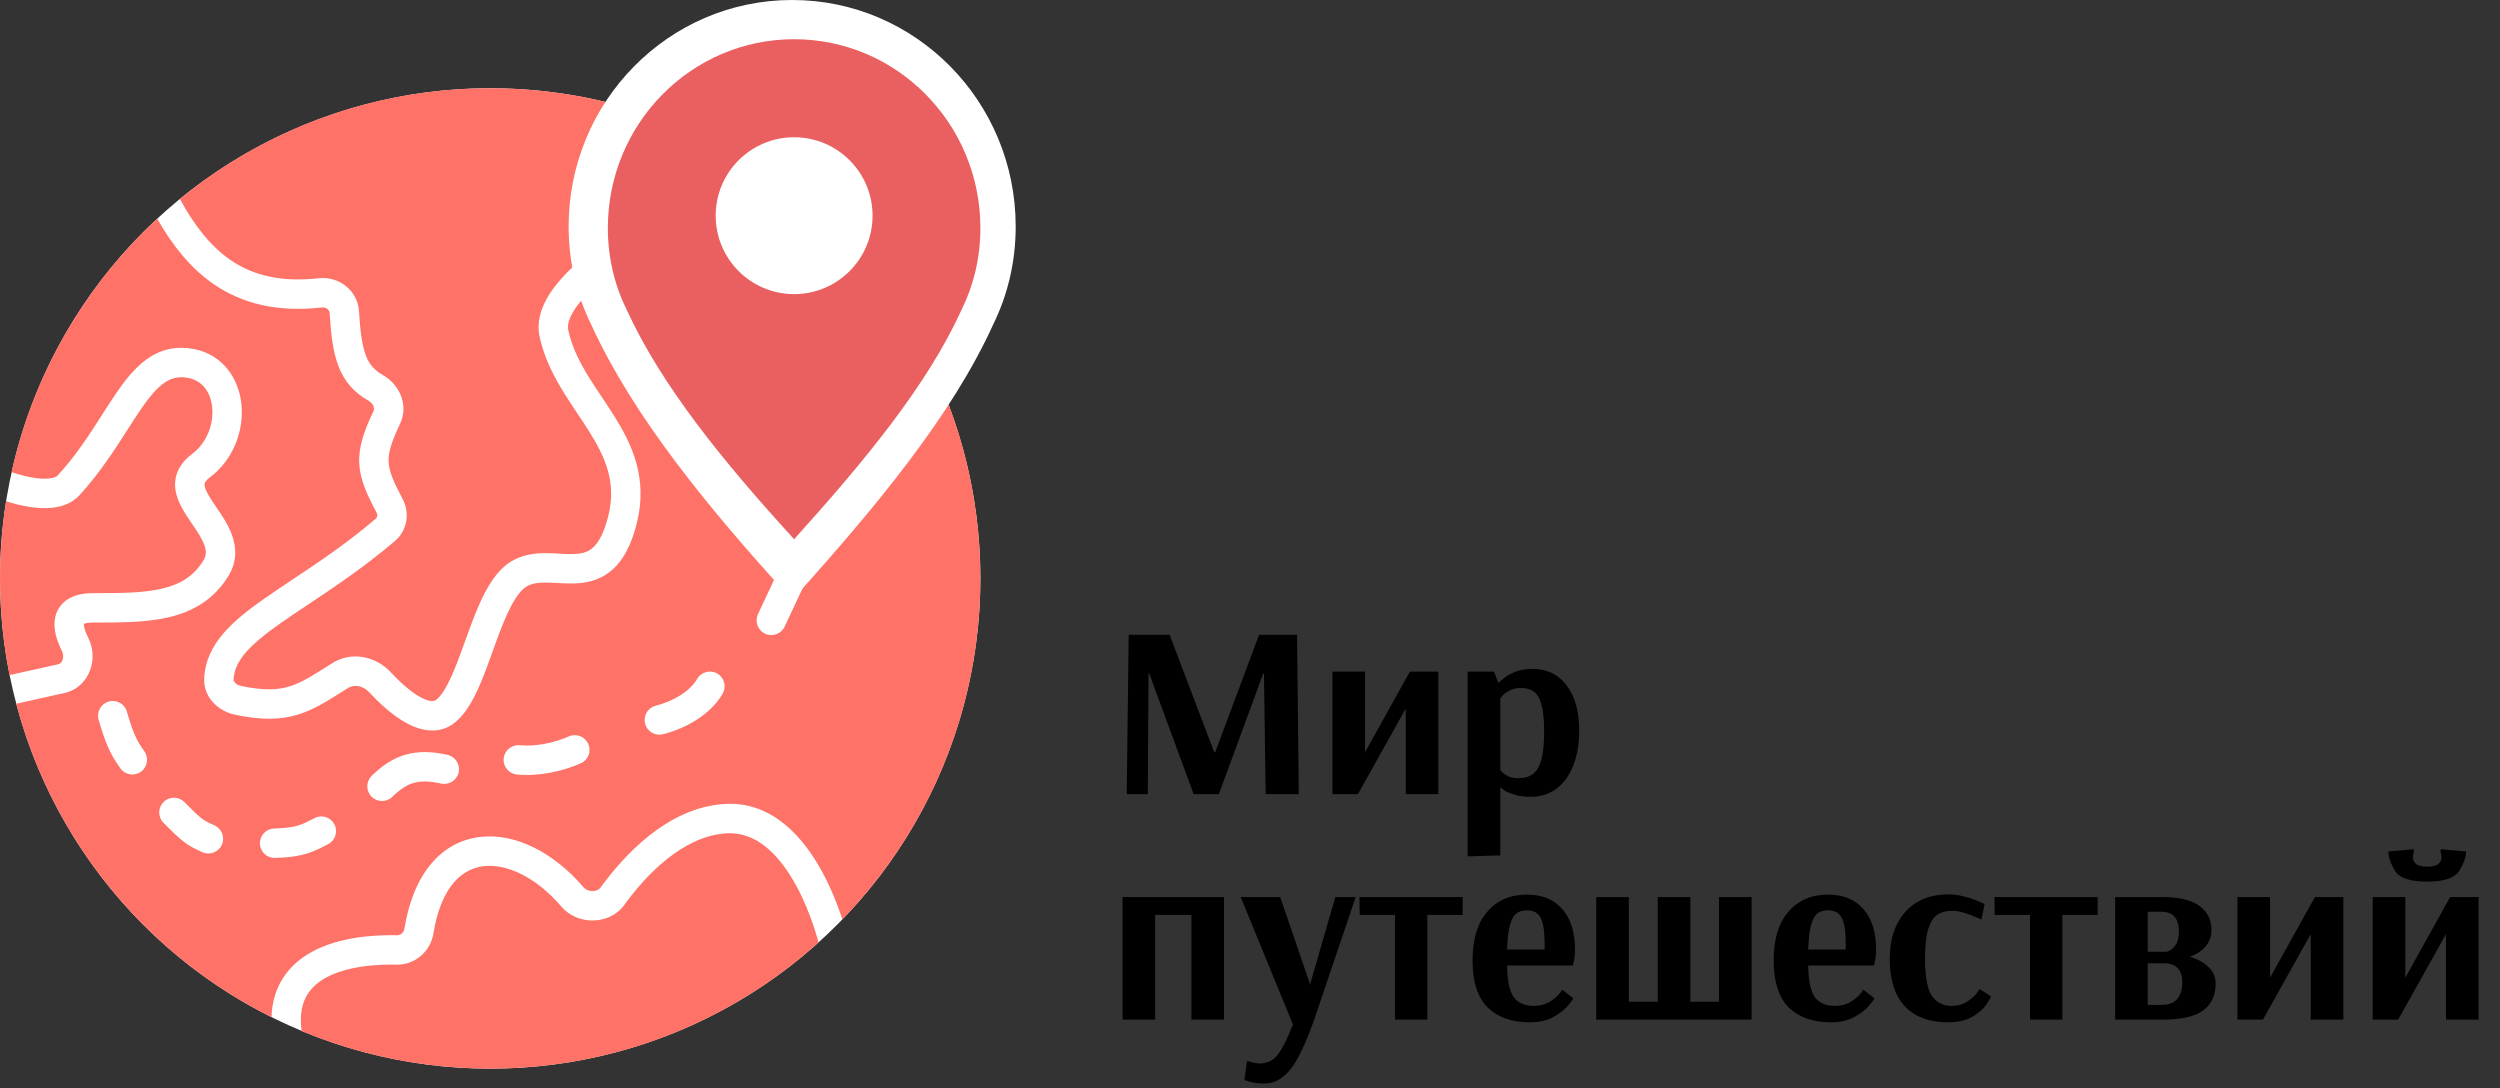 <svg width="255" height="111" viewBox="0 0 255 111" fill="none" xmlns="http://www.w3.org/2000/svg">
<rect x="0" y="0" width="255" height="111" fill="#333333" stroke="none"/>
<circle cx="50" cy="59" r="50" fill="white"/>
<path fill-rule="evenodd" clip-rule="evenodd" d="M83.487 96.13C74.623 104.13 62.88 109 50 109C43.186 109 36.691 107.637 30.771 105.169C30.61 104.029 30.693 103.116 30.924 102.385C31.213 101.471 31.765 100.739 32.571 100.151C34.247 98.925 37.019 98.331 40.449 98.395C42.342 98.43 43.92 97.023 44.21 95.216C44.992 90.354 47.19 88.612 49.299 88.351C51.621 88.063 54.663 89.424 57.263 92.474C58.108 93.464 59.343 93.907 60.493 93.891C61.646 93.874 62.888 93.391 63.68 92.299C64.774 90.792 66.279 89.01 68.089 87.579C69.903 86.144 71.931 85.132 74.094 84.997C77.148 84.806 79.479 87.177 81.185 90.284C82.004 91.776 82.596 93.296 82.984 94.454C83.178 95.03 83.318 95.509 83.41 95.841C83.441 95.956 83.467 96.053 83.487 96.13ZM85.921 93.78C85.892 93.689 85.861 93.595 85.829 93.499C85.404 92.235 84.746 90.537 83.815 88.841C82.021 85.573 78.852 81.694 73.906 82.003C70.924 82.189 68.325 83.567 66.228 85.226C64.127 86.888 62.438 88.904 61.252 90.537C61.115 90.727 60.84 90.885 60.451 90.891C60.059 90.897 59.728 90.74 59.546 90.527C56.587 87.058 52.634 84.914 48.93 85.373C45.012 85.859 42.152 89.114 41.248 94.74C41.185 95.135 40.84 95.402 40.505 95.396C36.845 95.328 33.27 95.924 30.801 97.728C29.533 98.655 28.564 99.897 28.063 101.482C27.838 102.195 27.715 102.955 27.692 103.76C14.976 97.41 5.344 85.8 1.649 71.781L6.595 70.682C7.901 70.392 8.775 69.448 9.175 68.4C9.569 67.367 9.545 66.143 9.01 65.077C8.817 64.694 8.681 64.347 8.61 64.057C8.555 63.835 8.552 63.702 8.557 63.638C8.655 63.59 8.925 63.5 9.5 63.5L9.617 63.5C12.276 63.5 14.923 63.5 17.219 62.96C19.636 62.391 21.767 61.204 23.272 58.795C24.195 57.318 24.122 55.85 23.67 54.588C23.29 53.528 22.608 52.528 22.073 51.745C22.024 51.672 21.975 51.601 21.929 51.533C21.294 50.597 20.955 50.019 20.874 49.574C20.844 49.411 20.862 49.32 20.895 49.244C20.935 49.153 21.049 48.963 21.4 48.7C23.869 46.848 24.919 43.803 24.615 41.142C24.305 38.428 22.513 35.844 19.149 35.507C15.728 35.165 13.648 37.513 11.954 39.959C11.423 40.727 10.91 41.528 10.384 42.352L10.384 42.352L10.384 42.352C9.118 44.332 7.774 46.436 5.894 48.486C5.795 48.595 5.567 48.738 5.072 48.801C4.582 48.864 3.983 48.826 3.352 48.722C2.733 48.619 2.149 48.463 1.715 48.329C1.5 48.263 1.327 48.204 1.21 48.163L1.18 48.152C3.415 38.048 8.707 29.093 16.035 22.307C17.592 25.039 19.447 27.381 21.855 29.022C24.773 31.01 28.352 31.866 32.852 31.361C33.293 31.311 33.603 31.634 33.622 31.934C33.755 34.083 33.959 35.879 34.519 37.339C35.117 38.9 36.097 40.024 37.602 40.881C37.843 41.018 38.014 41.228 38.095 41.437C38.171 41.636 38.16 41.806 38.091 41.951C37.116 43.997 36.554 45.614 36.644 47.3C36.733 48.959 37.448 50.478 38.423 52.313C38.545 52.542 38.478 52.779 38.337 52.9C35.309 55.475 32.41 57.403 29.819 59.127C28.762 59.831 27.756 60.499 26.814 61.165C23.739 63.334 21.013 65.668 20.829 69.145C20.72 71.198 22.363 72.56 23.93 72.892C26.611 73.462 28.572 73.451 30.413 72.881C32.014 72.385 33.443 71.478 35.035 70.468C35.187 70.372 35.339 70.275 35.494 70.178C36.086 69.804 37 69.904 37.636 70.588C38.601 71.626 39.937 72.899 41.36 73.698C42.729 74.467 44.748 75.08 46.46 73.652C47.49 72.794 48.229 71.458 48.814 70.152C49.33 69 49.802 67.688 50.255 66.429C50.328 66.225 50.401 66.023 50.473 65.823C51.007 64.348 51.523 62.984 52.103 61.874C52.7 60.733 53.253 60.083 53.744 59.802C54.267 59.504 54.907 59.407 55.812 59.422C56.146 59.427 56.471 59.445 56.83 59.465C56.967 59.473 57.108 59.481 57.257 59.488C57.767 59.514 58.335 59.534 58.909 59.497C60.086 59.421 61.379 59.101 62.519 58.061C63.625 57.052 64.417 55.517 64.955 53.364C66.105 48.763 64.467 45.316 62.581 42.325C62.156 41.65 61.749 41.043 61.355 40.453L61.355 40.453C60.822 39.658 60.31 38.894 59.797 38.03C58.957 36.618 58.294 35.214 57.967 33.686C57.88 33.281 57.951 32.726 58.372 31.961C58.794 31.193 59.507 30.331 60.49 29.403C62.455 27.55 65.263 25.648 68.199 23.917C71.119 22.196 74.094 20.685 76.346 19.602C77.47 19.061 78.409 18.629 79.067 18.332C79.073 18.33 79.078 18.327 79.084 18.325C91.748 27.396 100 42.234 100 59C100 72.517 94.636 84.781 85.921 93.78ZM76.148 16.374C75.805 16.535 75.436 16.71 75.045 16.898C72.749 18.003 69.693 19.554 66.676 21.333C63.674 23.102 60.639 25.138 58.431 27.222C57.328 28.262 56.374 29.369 55.743 30.515C55.111 31.664 54.745 32.969 55.033 34.314C55.456 36.286 56.293 38.007 57.219 39.564C57.742 40.443 58.362 41.375 58.951 42.258L58.951 42.258C59.342 42.845 59.719 43.41 60.044 43.925C61.783 46.684 62.895 49.237 62.045 52.636C61.583 54.483 61 55.386 60.497 55.845C60.027 56.274 59.477 56.454 58.716 56.503C58.322 56.529 57.897 56.517 57.409 56.492C57.337 56.489 57.264 56.484 57.188 56.48C57.142 56.478 57.096 56.475 57.049 56.473H57.049C56.673 56.452 56.258 56.428 55.86 56.422C54.78 56.405 53.483 56.496 52.256 57.198C50.997 57.917 50.113 59.205 49.444 60.485C48.758 61.797 48.181 63.34 47.652 64.802C47.576 65.013 47.5 65.222 47.426 65.429C46.97 66.697 46.542 67.887 46.076 68.926C45.521 70.167 45.01 70.956 44.54 71.348C44.322 71.529 43.892 71.68 42.829 71.082C41.819 70.515 40.737 69.517 39.833 68.545C38.378 66.98 35.896 66.376 33.892 67.641L33.535 67.867C31.816 68.954 30.727 69.643 29.525 70.015C28.329 70.385 26.92 70.46 24.553 69.958C24.299 69.904 24.091 69.777 23.965 69.639C23.849 69.512 23.82 69.402 23.825 69.304C23.924 67.437 25.361 65.861 28.543 63.616C29.378 63.027 30.317 62.402 31.331 61.727L31.331 61.727L31.331 61.727C33.965 59.975 37.11 57.882 40.281 55.185C41.55 54.105 41.82 52.312 41.072 50.905C40.081 49.041 39.689 48.059 39.64 47.14C39.592 46.247 39.862 45.207 40.799 43.242C41.738 41.271 40.685 39.185 39.087 38.275C38.159 37.746 37.66 37.151 37.32 36.265C36.941 35.278 36.749 33.898 36.616 31.748C36.483 29.594 34.519 28.154 32.517 28.379C28.61 28.818 25.777 28.064 23.544 26.543C21.503 25.152 19.843 23.039 18.347 20.293C26.968 13.235 37.989 9 50 9C59.585 9 68.54 11.697 76.148 16.374ZM5.944 67.754L0.972 68.859C0.334 65.671 0 62.375 0 59C0 56.322 0.211 53.693 0.616 51.128C0.684 51.15 0.757 51.173 0.834 51.197C1.35 51.356 2.07 51.55 2.861 51.681C3.642 51.811 4.56 51.891 5.45 51.777C6.334 51.665 7.348 51.34 8.106 50.514C10.173 48.258 11.749 45.793 13.057 43.748L13.057 43.748C13.545 42.985 13.996 42.28 14.421 41.666C16.102 39.237 17.272 38.335 18.851 38.493C20.487 38.656 21.445 39.822 21.635 41.483C21.831 43.197 21.131 45.152 19.6 46.3C18.951 46.787 18.44 47.363 18.142 48.053C17.837 48.758 17.804 49.464 17.923 50.113C18.138 51.289 18.887 52.394 19.439 53.207L19.446 53.217L19.539 53.353C20.132 54.227 20.602 54.918 20.846 55.6C21.065 56.212 21.055 56.682 20.728 57.205C19.733 58.796 18.364 59.608 16.531 60.04C14.611 60.492 12.302 60.5 9.5 60.5C8.602 60.5 7.77 60.642 7.08 61.025C6.339 61.438 5.862 62.076 5.664 62.826C5.48 63.518 5.557 64.207 5.697 64.775C5.84 65.355 6.076 65.92 6.329 66.423C6.469 66.702 6.48 67.048 6.372 67.332C6.269 67.6 6.107 67.717 5.944 67.754ZM11.084 71.559C11.88 71.329 12.711 71.788 12.941 72.584C13.556 74.713 13.93 75.531 14.717 76.623C15.201 77.295 15.049 78.233 14.377 78.717C13.705 79.201 12.768 79.049 12.283 78.377C11.218 76.899 10.725 75.72 10.059 73.416C9.829 72.621 10.288 71.789 11.084 71.559ZM18.798 81.804C18.21 81.221 17.26 81.225 16.677 81.813C16.093 82.401 16.097 83.351 16.686 83.934L16.776 84.023L16.978 84.225L16.978 84.225L16.979 84.225L16.979 84.225C17.629 84.872 18.129 85.37 18.619 85.76C19.237 86.253 19.828 86.571 20.664 86.932C21.424 87.26 22.307 86.91 22.635 86.149C22.964 85.388 22.613 84.506 21.852 84.177C21.157 83.877 20.826 83.683 20.488 83.414C20.137 83.134 19.769 82.768 19.08 82.084L18.798 81.804ZM34.117 84.099C34.49 84.839 34.193 85.741 33.453 86.114C33.364 86.159 33.274 86.205 33.183 86.251L33.183 86.251C32.62 86.539 32.026 86.843 31.307 87.064C30.448 87.329 29.461 87.469 28.05 87.507C27.222 87.529 26.533 86.876 26.511 86.048C26.488 85.22 27.142 84.531 27.97 84.508C29.226 84.475 29.917 84.354 30.423 84.198C30.876 84.058 31.223 83.882 31.794 83.592C31.89 83.543 31.992 83.491 32.102 83.435C32.842 83.062 33.744 83.36 34.117 84.099ZM37.919 79.13C37.326 79.708 37.314 80.658 37.893 81.251C38.471 81.844 39.421 81.856 40.014 81.277C40.82 80.491 41.489 80.067 42.177 79.865C42.863 79.664 43.724 79.637 44.987 79.922C45.795 80.104 46.598 79.597 46.78 78.789C46.963 77.981 46.455 77.178 45.647 76.996C44.061 76.638 42.654 76.598 41.331 76.987C40.01 77.375 38.928 78.145 37.919 79.13ZM60.004 75.883C60.338 76.641 59.994 77.527 59.236 77.861C57.405 78.668 54.976 79.216 52.727 79.003C51.903 78.924 51.297 78.192 51.376 77.367C51.454 76.543 52.187 75.938 53.011 76.016C54.645 76.171 56.558 75.763 58.026 75.115C58.784 74.781 59.669 75.125 60.004 75.883ZM73.708 70.754C74.124 70.038 73.881 69.12 73.165 68.703C72.448 68.287 71.53 68.53 71.114 69.246C70.38 70.509 68.68 71.535 66.89 71.983C66.087 72.183 65.598 72.998 65.799 73.802C66 74.605 66.814 75.094 67.618 74.893C69.828 74.341 72.41 72.987 73.708 70.754ZM81.789 56.642C82.539 56.994 82.861 57.888 82.509 58.638L80.031 63.916C79.678 64.665 78.785 64.988 78.035 64.636C77.285 64.284 76.963 63.39 77.315 62.64L79.794 57.362C80.146 56.612 81.039 56.29 81.789 56.642Z" fill="#FF7268"/>
<path fill-rule="evenodd" clip-rule="evenodd" d="M103.6 23.104C103.6 26.731 102.775 30.113 101.306 33.097C97.096 42.361 89.451 51.608 80.8 61.2V46.2V45.6H80.8C80.8 45.6 80.8 45.6 80.8 45.6V46.2V61.2C72.068 51.645 64.59 42.431 60.347 33.203C58.844 30.193 58 26.774 58 23.104C58 10.344 68.208 0 80.8 0C93.392 0 103.6 10.344 103.6 23.104Z" fill="white"/>
<circle cx="81" cy="23" r="10" fill="white"/>
<path fill-rule="evenodd" clip-rule="evenodd" d="M98.088 31.581C99.313 29.094 100 26.276 100 23.253C100 12.62 91.493 4 81 4C70.507 4 62 12.62 62 23.253C62 26.311 62.704 29.161 63.956 31.669C67.492 39.359 73.724 47.037 81 55V42.5V42H81H81V42.5V55C88.209 47.007 94.58 39.301 98.088 31.581ZM81 30C85.418 30 89 26.418 89 22C89 17.582 85.418 14 81 14C76.582 14 73 17.582 73 22C73 26.418 76.582 30 81 30Z" fill="#EA6060"/>
<path d="M114.925 81L115.125 64.75H119.3L123.85 76.725H123.95L128.425 64.75H132.3L132.475 81H129.1L128.925 68.7H128.85L124.325 81H121.75L117.225 68.7H117.15L117.075 81H114.925ZM135.911 81V68.5H139.236V76.725L143.811 68.5H146.711V81H143.386V72.275L138.511 81H135.911ZM149.705 68.5H152.38L152.83 69.625H152.905C152.905 69.592 153.047 69.458 153.33 69.225C153.613 68.975 154.005 68.75 154.505 68.55C155.005 68.333 155.605 68.225 156.305 68.225C157.788 68.225 158.955 68.792 159.805 69.925C160.655 71.058 161.08 72.583 161.08 74.5C161.08 75.85 160.88 77.042 160.48 78.075C160.08 79.092 159.505 79.883 158.755 80.45C158.022 81 157.147 81.275 156.13 81.275C155.48 81.275 154.93 81.2 154.48 81.05C154.03 80.917 153.688 80.775 153.455 80.625C153.222 80.458 153.105 80.358 153.105 80.325H153.03V87.25L149.705 87.35V68.5ZM154.88 79.375C155.513 79.375 156.013 79.225 156.38 78.925C156.763 78.625 157.047 78.133 157.23 77.45C157.413 76.75 157.505 75.792 157.505 74.575C157.505 73.425 157.413 72.533 157.23 71.9C157.063 71.25 156.805 70.8 156.455 70.55C156.122 70.3 155.68 70.175 155.13 70.175C154.73 70.175 154.372 70.25 154.055 70.4C153.755 70.55 153.513 70.708 153.33 70.875C153.163 71.042 153.063 71.167 153.03 71.25V78.55C153.063 78.6 153.147 78.692 153.28 78.825C153.413 78.942 153.613 79.067 153.88 79.2C154.163 79.317 154.497 79.375 154.88 79.375Z" fill="black"/>
<path d="M114.5 104V91.5H124.85V104H121.525V93.325H117.825V104H114.5ZM128.879 110.525C128.496 110.525 128.154 110.492 127.854 110.425C127.571 110.375 127.354 110.317 127.204 110.25C127.054 110.2 126.962 110.167 126.929 110.15L127.204 108.2C127.271 108.233 127.437 108.283 127.704 108.35C127.971 108.433 128.237 108.475 128.504 108.475C129.254 108.475 129.862 108.175 130.329 107.575C130.796 106.992 131.312 105.967 131.879 104.5L126.554 91.5H130.579L133.629 100.4L136.204 91.5H138.279L133.954 104.275C133.437 105.692 132.946 106.842 132.479 107.725C132.029 108.608 131.512 109.292 130.929 109.775C130.346 110.275 129.662 110.525 128.879 110.525ZM142.29 104V93.325H138.69L138.665 91.5H149.19V93.325H145.59V104H142.29ZM156.05 104.275C154.2 104.275 152.758 103.767 151.725 102.75C150.708 101.717 150.2 100.125 150.2 97.975C150.2 95.808 150.7 94.15 151.7 93C152.7 91.833 154.05 91.25 155.75 91.25C157.3 91.25 158.5 91.742 159.35 92.725C160.216 93.692 160.65 95.083 160.65 96.9C160.65 97.317 160.616 97.667 160.55 97.95C160.5 98.233 160.466 98.408 160.45 98.475H153.725C153.741 99.975 153.958 101.042 154.375 101.675C154.808 102.292 155.5 102.6 156.45 102.6C157.016 102.6 157.516 102.483 157.95 102.25C158.383 102 158.725 101.733 158.975 101.45C159.225 101.15 159.35 100.983 159.35 100.95L160.475 101.825C160.475 101.892 160.3 102.133 159.95 102.55C159.616 102.967 159.116 103.358 158.45 103.725C157.8 104.092 157 104.275 156.05 104.275ZM157.55 96.85V96.275C157.55 95.008 157.416 94.125 157.15 93.625C156.883 93.108 156.416 92.85 155.75 92.85C155.283 92.85 154.908 92.967 154.625 93.2C154.358 93.433 154.15 93.842 154 94.425C153.85 94.992 153.758 95.8 153.725 96.85H157.55ZM162.815 104V91.5H166.14V102.175H169.09V91.5H172.415V102.175H175.34V91.5H178.665V104H162.815ZM186.763 104.275C184.913 104.275 183.471 103.767 182.438 102.75C181.421 101.717 180.913 100.125 180.913 97.975C180.913 95.808 181.413 94.15 182.413 93C183.413 91.833 184.763 91.25 186.463 91.25C188.013 91.25 189.213 91.742 190.063 92.725C190.929 93.692 191.363 95.083 191.363 96.9C191.363 97.317 191.329 97.667 191.263 97.95C191.213 98.233 191.179 98.408 191.163 98.475H184.438C184.454 99.975 184.671 101.042 185.088 101.675C185.521 102.292 186.213 102.6 187.163 102.6C187.729 102.6 188.229 102.483 188.663 102.25C189.096 102 189.438 101.733 189.688 101.45C189.938 101.15 190.063 100.983 190.063 100.95L191.188 101.825C191.188 101.892 191.013 102.133 190.663 102.55C190.329 102.967 189.829 103.358 189.163 103.725C188.513 104.092 187.713 104.275 186.763 104.275ZM188.263 96.85V96.275C188.263 95.008 188.129 94.125 187.863 93.625C187.596 93.108 187.129 92.85 186.463 92.85C185.996 92.85 185.621 92.967 185.338 93.2C185.071 93.433 184.863 93.842 184.713 94.425C184.563 94.992 184.471 95.8 184.438 96.85H188.263ZM198.703 104.275C196.787 104.275 195.312 103.725 194.278 102.625C193.262 101.525 192.753 99.925 192.753 97.825C192.753 95.792 193.287 94.183 194.353 93C195.42 91.817 196.895 91.225 198.778 91.225C199.295 91.225 199.82 91.3 200.353 91.45C200.903 91.583 201.362 91.733 201.728 91.9C202.095 92.05 202.328 92.15 202.428 92.2L202.103 93.8C202.02 93.75 201.812 93.658 201.478 93.525C201.145 93.375 200.762 93.233 200.328 93.1C199.895 92.967 199.503 92.9 199.153 92.9C198.52 92.9 198.003 93.033 197.603 93.3C197.203 93.567 196.895 94.058 196.678 94.775C196.462 95.475 196.353 96.475 196.353 97.775C196.353 99.625 196.587 100.892 197.053 101.575C197.52 102.258 198.187 102.6 199.053 102.6C199.637 102.6 200.137 102.475 200.553 102.225C200.987 101.958 201.32 101.683 201.553 101.4C201.787 101.1 201.903 100.925 201.903 100.875L203.078 101.625C203.078 101.725 202.928 102 202.628 102.45C202.328 102.883 201.853 103.3 201.203 103.7C200.553 104.083 199.72 104.275 198.703 104.275ZM207.061 104V93.325H203.461L203.436 91.5H213.961V93.325H210.361V104H207.061ZM215.745 91.5H220.52C222.287 91.5 223.57 91.808 224.37 92.425C225.17 93.025 225.57 93.833 225.57 94.85C225.57 96.1 224.837 97.017 223.37 97.6C224.103 97.8 224.72 98.133 225.22 98.6C225.737 99.05 225.995 99.633 225.995 100.35C225.995 101.517 225.578 102.417 224.745 103.05C223.912 103.683 222.52 104 220.57 104H215.745V91.5ZM220.895 97.075C220.895 97.108 221.02 97.075 221.27 96.975C221.52 96.858 221.745 96.65 221.945 96.35C222.145 96.033 222.245 95.592 222.245 95.025C222.245 93.675 221.653 93 220.47 93H219.07V97.075H220.895ZM220.495 102.5C221.228 102.5 221.762 102.292 222.095 101.875C222.428 101.458 222.595 100.9 222.595 100.2C222.595 98.9 221.953 98.25 220.67 98.25H219.07V102.5H220.495ZM228.221 104V91.5H231.546V99.725L236.121 91.5H239.021V104H235.696V95.275L230.821 104H228.221ZM242.015 104V91.5H245.34V99.725L249.915 91.5H252.815V104H249.49V95.275L244.615 104H242.015ZM247.565 89.925C245.831 89.925 244.74 89.558 244.29 88.825C243.84 88.075 243.615 87.417 243.615 86.85L246.215 86.625V86.925C246.198 86.958 246.173 87.025 246.14 87.125C246.123 87.208 246.115 87.308 246.115 87.425C246.115 87.692 246.223 87.925 246.44 88.125C246.656 88.308 247.031 88.4 247.565 88.4C248.115 88.4 248.498 88.308 248.715 88.125C248.931 87.925 249.04 87.692 249.04 87.425C249.04 87.308 249.023 87.208 248.99 87.125C248.973 87.025 248.956 86.958 248.94 86.925V86.625L251.54 86.85C251.54 87.417 251.306 88.075 250.84 88.825C250.39 89.558 249.298 89.925 247.565 89.925Z" fill="black"/>
</svg>
